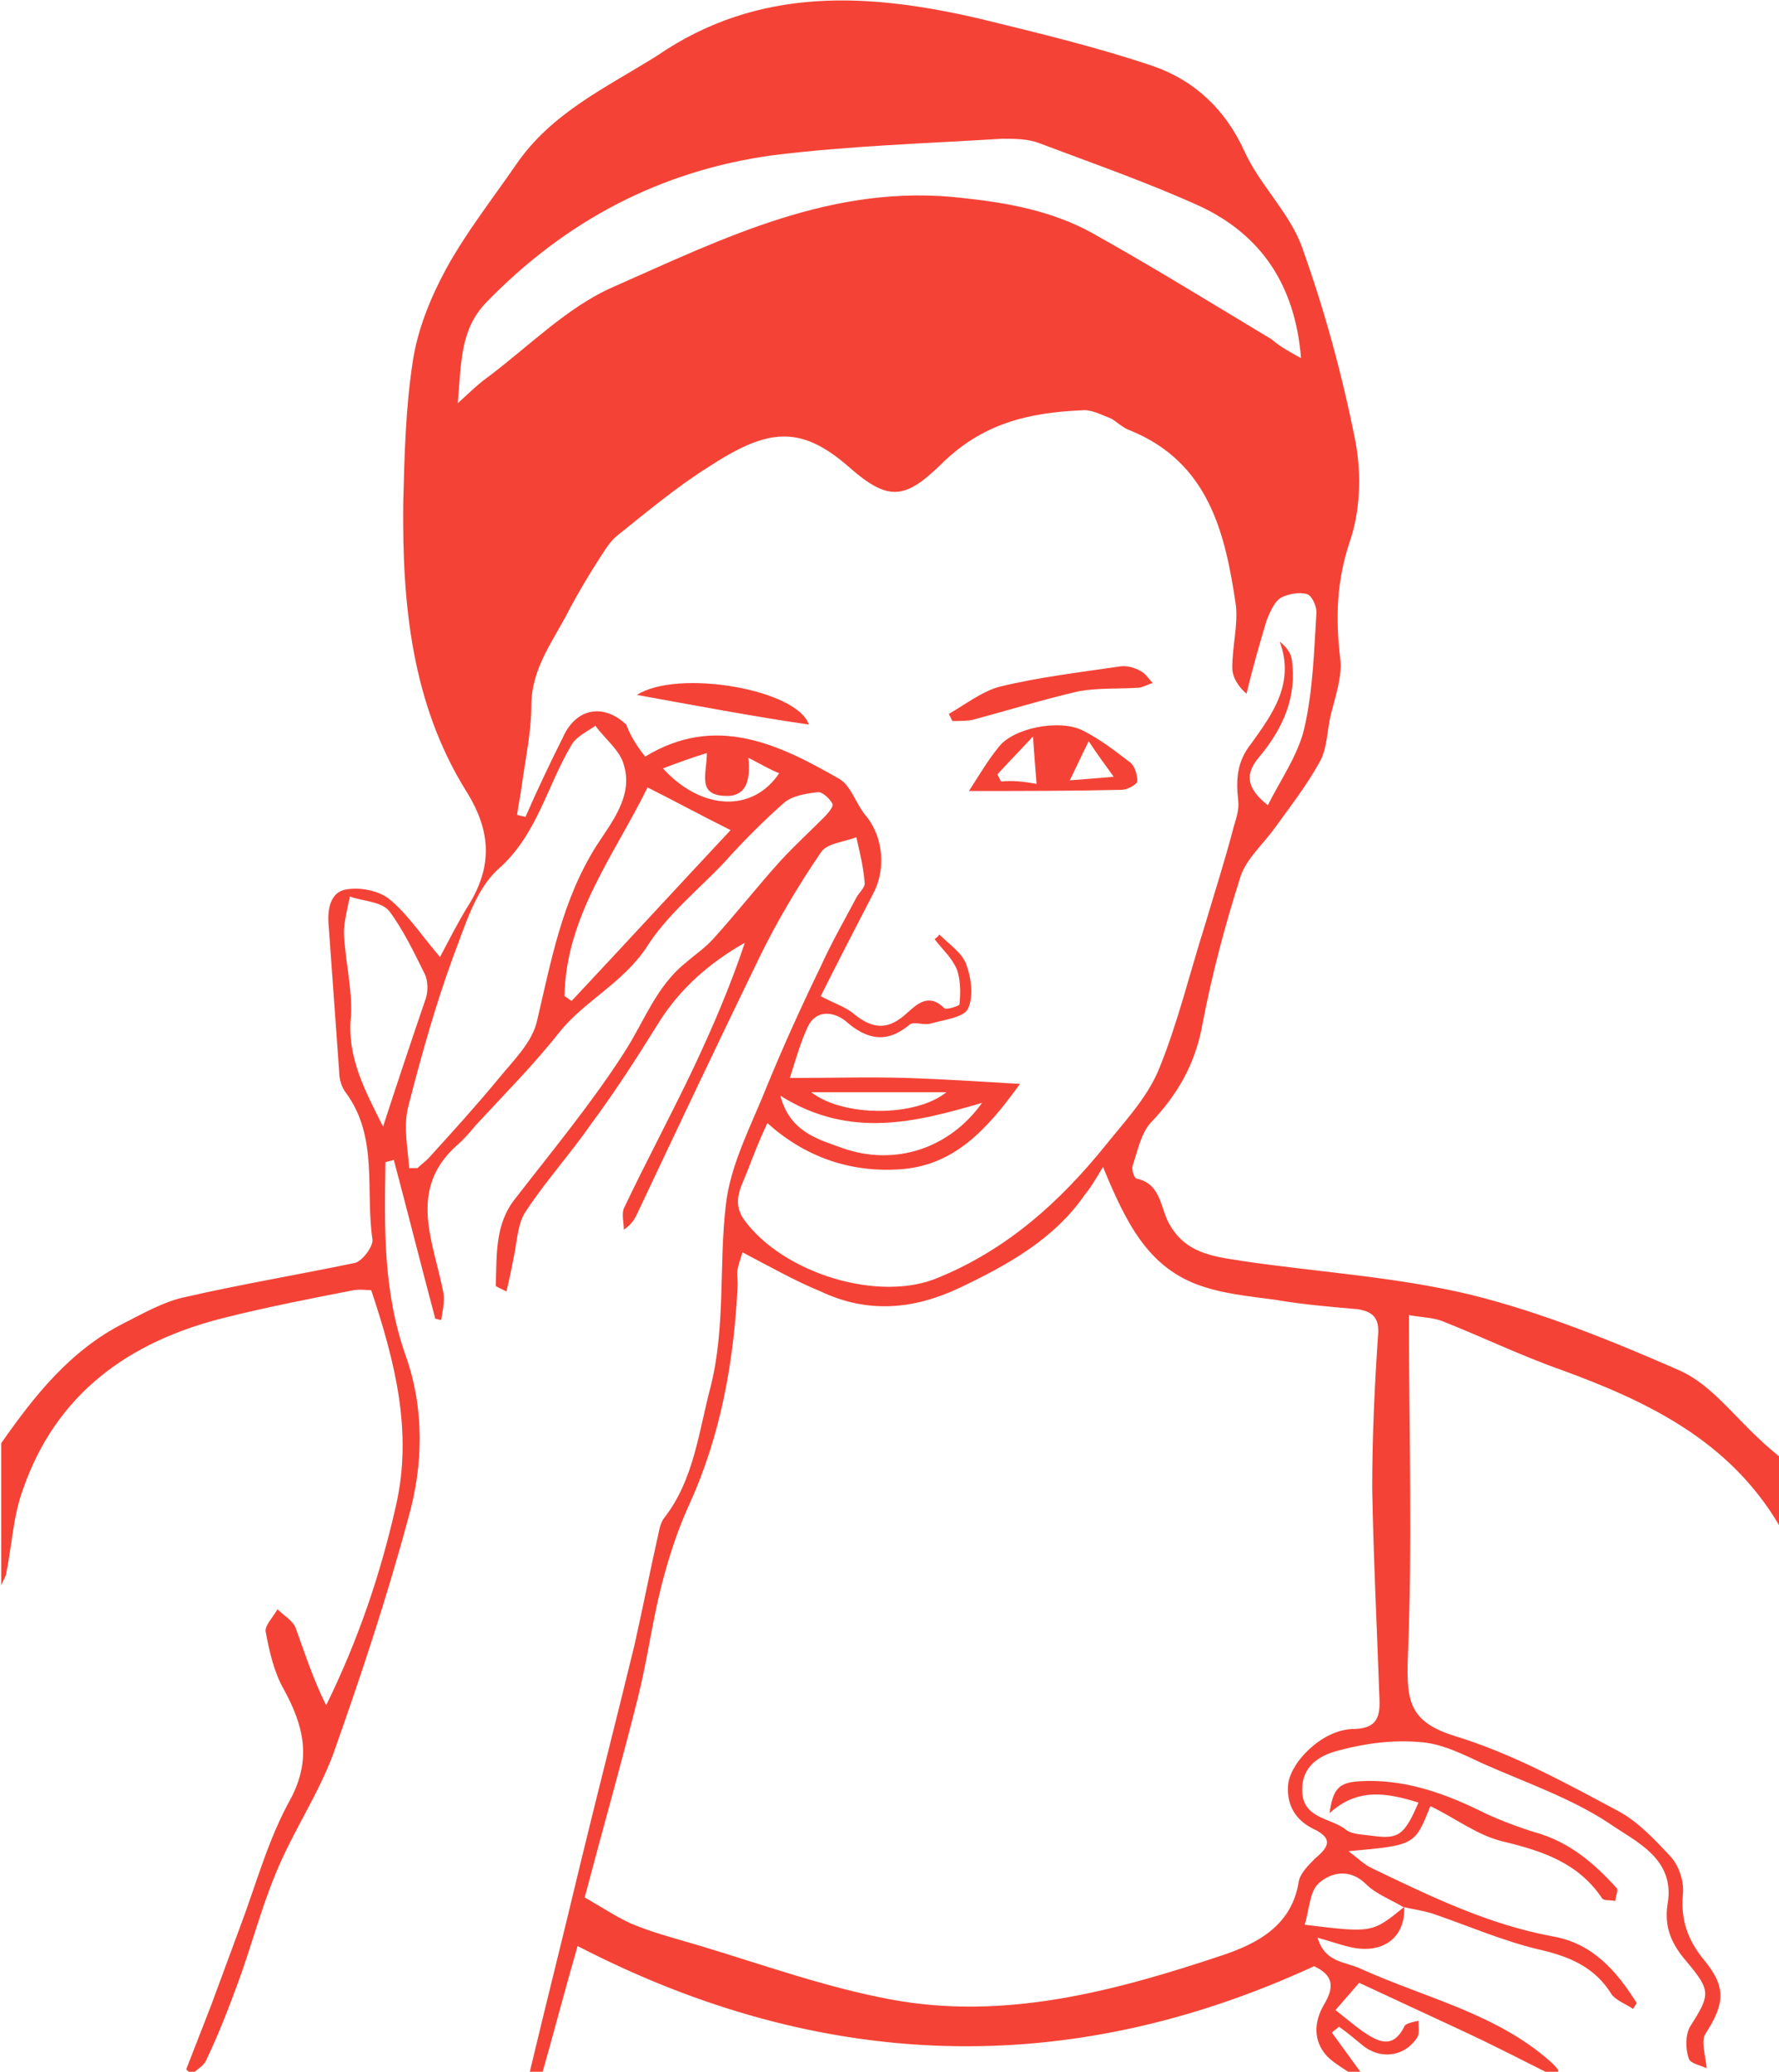 <?xml version="1.0" encoding="utf-8"?>
<!-- Generator: Adobe Illustrator 19.1.0, SVG Export Plug-In . SVG Version: 6.00 Build 0)  -->
<svg version="1.1" id="Layer_1" xmlns="http://www.w3.org/2000/svg" xmlns:xlink="http://www.w3.org/1999/xlink" x="0px" y="0px"
	 viewBox="0 0 150 174.7" style="enable-background:new 0 0 150 174.7;" xml:space="preserve">
<style type="text/css">
	.st0{fill:#F44336;}
</style>
<g id="redeye-girl">
	<path class="st0" d="M150,128.6c-4.2-7.1-11-10.4-18.4-13.1c-3.4-1.2-6.7-2.8-10-4.1c-0.8-0.3-1.6-0.3-2.8-0.5
		c0,9.9,0.3,19.5-0.1,29c-0.1,3.5,0.1,5.3,4,6.5c4.9,1.5,9.4,4,13.9,6.4c1.6,0.9,3,2.4,4.3,3.8c0.7,0.8,1.1,2.1,1,3.1
		c-0.2,2.2,0.4,3.9,1.8,5.6c1.9,2.3,1.7,3.7,0.1,6.2c-0.4,0.6,0,1.8,0.1,2.9c-0.4-0.2-1.4-0.4-1.5-0.8c-0.3-0.8-0.3-2,0.1-2.7
		c1.7-2.7,1.8-3-0.3-5.5c-1.2-1.4-1.9-2.8-1.6-4.8c0.7-3.9-2.7-5.3-5-6.9c-3.2-2.1-7-3.4-10.6-5c-1.7-0.8-3.5-1.7-5.3-1.8
		c-2.2-0.2-4.6,0.1-6.8,0.7c-1.6,0.4-3.2,1.3-3.1,3.5c0.1,2.3,2.5,2.2,3.7,3.2c0.5,0.4,1.5,0.4,2.2,0.5c2.2,0.3,2.7,0,3.9-2.8
		c-2.6-0.8-5.1-1.3-7.5,0.9c0.3-2.1,0.8-2.6,2.6-2.7c3.5-0.2,6.8,0.9,9.9,2.4c1.6,0.8,3.2,1.4,4.8,1.9c2.9,0.8,5,2.6,6.9,4.7
		c0.2,0.2-0.1,0.7-0.1,1.1c-0.4-0.1-0.9,0-1.1-0.2c-2-3-5-4-8.3-4.8c-2.2-0.5-4.1-2-6.2-3c-1.3,3.3-1.3,3.3-6.9,3.8
		c0.8,0.6,1.3,1.1,1.9,1.4c5,2.4,9.9,4.8,15.4,5.8c3.3,0.6,5.3,2.9,7,5.6c-0.1,0.2-0.2,0.3-0.3,0.5c-0.6-0.4-1.4-0.7-1.8-1.2
		c-1.4-2.3-3.5-3.2-6.1-3.8c-3-0.7-6-2-8.9-3c-0.9-0.3-1.8-0.4-2.6-0.6c-1-0.6-2.3-1.1-3.1-1.9c-1.4-1.4-3-1-4-0.1
		c-0.8,0.7-0.8,2.3-1.2,3.5c5.7,0.7,5.7,0.7,8.4-1.5c0.1,2.6-1.8,4-4.5,3.4c-0.9-0.2-1.7-0.5-2.8-0.8c0.6,2.1,2.3,2,3.6,2.6
		c5.5,2.5,11.6,3.8,16.2,8c0.2,0.2,0.4,0.4,0.5,0.6c-0.1,0.2-0.2,0.4-0.3,0.5c-2.6-1.3-5.3-2.7-7.9-3.9c-2.8-1.3-5.6-2.6-8.6-4
		c-0.6,0.7-1.3,1.5-2,2.3c0.9,0.7,1.6,1.3,2.3,1.8c1.2,0.8,2.5,1.6,3.5-0.4c0.1-0.3,0.8-0.4,1.2-0.5c0,0.5,0.1,1.1-0.1,1.4
		c-1.1,1.7-3.2,1.9-4.7,0.6c-0.6-0.5-1.2-1-1.9-1.5c-0.2,0.2-0.4,0.3-0.6,0.5c0.8,1.1,1.6,2.2,2.4,3.3c-0.1,0.2-0.2,0.3-0.3,0.5
		c-0.8-0.6-1.8-1.1-2.5-1.8c-1.2-1.3-1.1-2.9-0.3-4.3c0.9-1.5,0.9-2.5-0.8-3.3c-20.8,9.6-41.6,8.9-62.1-1.7c-1.1,3.8-2,7.3-3,10.8
		c0,0.1-0.8,0.1-1.1,0.1c1.4-5.9,2.9-11.8,4.3-17.7c1.5-6.2,3.1-12.4,4.6-18.6c0.7-3.1,1.3-6.2,2-9.3c0.1-0.5,0.2-1,0.5-1.4
		c2.5-3.2,2.9-7.2,3.9-11c1.3-5.1,0.7-10.3,1.3-15.4c0.4-3.5,2.2-6.8,3.5-10.1c1.4-3.4,2.9-6.7,4.5-10c0.9-2,2-3.9,3-5.8
		c0.2-0.4,0.8-0.9,0.7-1.3c-0.1-1.3-0.4-2.5-0.7-3.8c-1,0.4-2.5,0.5-3,1.3c-1.9,2.8-3.7,5.8-5.2,8.9c-3.5,7.2-6.9,14.4-10.3,21.6
		c-0.2,0.4-0.4,0.8-1.1,1.3c0-0.6-0.2-1.3,0-1.8c1.9-4,4-7.9,5.9-11.9c1.6-3.4,3.1-6.9,4.3-10.5c-3,1.7-5.5,3.9-7.3,6.8
		c-1.8,2.9-3.6,5.7-5.6,8.4c-1.8,2.6-3.9,4.9-5.6,7.5c-0.6,0.9-0.7,2.3-0.9,3.4c-0.2,1-0.4,2.1-0.7,3.3c-0.6-0.3-0.9-0.4-0.9-0.5
		c0.1-2.6-0.1-5.2,1.7-7.4c3.1-4,6.4-8,9.1-12.2c1.7-2.6,2.7-5.6,5.2-7.6c0.8-0.7,1.7-1.3,2.4-2.1c1.9-2.1,3.7-4.4,5.6-6.5
		c1.2-1.3,2.5-2.5,3.7-3.7c0.3-0.3,0.8-0.9,0.7-1.1c-0.2-0.4-0.8-1-1.2-1c-1,0.1-2.2,0.3-2.9,0.9c-1.8,1.6-3.5,3.3-5.1,5.1
		c-2.2,2.3-4.8,4.4-6.5,7.1c-2,3-5.2,4.5-7.3,7.1c-2.2,2.8-4.7,5.3-7.1,7.9c-0.5,0.6-1,1.2-1.6,1.7c-4.2,3.8-1.9,8.2-1.1,12.5
		c0.1,0.7-0.1,1.5-0.2,2.2c-0.2,0-0.4-0.1-0.5-0.1c-1.2-4.5-2.3-8.9-3.5-13.4c-0.2,0.1-0.4,0.1-0.7,0.2c-0.1,5.5-0.2,10.9,1.7,16.3
		c1.6,4.5,1.5,9.3,0.2,13.8c-1.8,6.7-4,13.3-6.3,19.8c-1.3,3.5-3.5,6.7-4.9,10.2c-1.2,2.9-2,6-3.1,9c-0.8,2.2-1.7,4.5-2.7,6.6
		c-0.2,0.5-0.8,0.8-1.2,1.2c-0.2-0.1-0.4-0.3-0.5-0.4c0.7-1.8,1.4-3.6,2.1-5.4c0.8-2.2,1.6-4.3,2.4-6.5c1.4-3.7,2.4-7.5,4.3-10.9
		c1.8-3.4,1.1-6.2-0.6-9.3c-0.8-1.4-1.2-3.2-1.5-4.8c-0.1-0.5,0.6-1.2,1-1.9c0.5,0.5,1.2,0.9,1.5,1.5c0.8,2.2,1.5,4.4,2.6,6.6
		c2.7-5.5,4.6-11.1,5.9-16.9c1.4-6.2-0.1-12.1-2.1-18.1c-0.3,0-0.9-0.1-1.5,0c-3.6,0.7-7.2,1.4-10.8,2.3c-8.1,2-14.3,6.4-17.1,14.6
		c-0.8,2.2-0.9,4.7-1.4,7.1c-0.1,0.3-0.3,0.6-0.4,0.9c0-4,0-8,0-12c2.8-4,5.8-7.8,10.3-10.1c1.6-0.8,3.3-1.8,5.1-2.2
		c4.8-1.1,9.6-1.9,14.4-2.9c0.6-0.1,1.6-1.4,1.5-2c-0.6-4.1,0.5-8.6-2.2-12.3c-0.4-0.5-0.6-1.2-0.6-1.8c-0.3-4.2-0.6-8.3-0.9-12.5
		c-0.1-1.3,0.2-2.7,1.5-2.9c1.2-0.2,2.7,0.1,3.6,0.8c1.5,1.2,2.6,2.9,4.3,4.9c0.8-1.5,1.5-2.9,2.3-4.2c2.1-3.3,2.1-6.3-0.1-9.8
		c-4.6-7.4-5.4-15.8-5.3-24.3c0.1-4,0.2-8,0.8-11.9c0.4-2.7,1.5-5.4,2.8-7.8c1.7-3.1,3.9-5.9,5.9-8.8c3-4.4,7.6-6.5,11.9-9.2
		C64-1.2,73.3-0.6,82.7,1.6c4.9,1.2,9.9,2.4,14.6,4c3.4,1.2,6,3.6,7.6,7.1c1.3,2.9,3.9,5.3,4.9,8.2c1.9,5.3,3.4,10.8,4.5,16.4
		c0.5,2.7,0.4,5.8-0.5,8.4c-1.1,3.3-1.2,6.4-0.8,9.8c0.2,1.5-0.4,3.2-0.8,4.8c-0.3,1.3-0.3,2.8-0.9,3.9c-1.1,2-2.5,3.8-3.8,5.6
		c-1,1.4-2.4,2.6-2.9,4.1c-1.3,4.1-2.4,8.2-3.2,12.4c-0.6,3.4-2.1,6-4.4,8.4c-0.8,0.9-1.1,2.4-1.5,3.6c-0.1,0.3,0.1,1.1,0.4,1.1
		c2.1,0.5,1.9,2.6,2.8,4c1.5,2.5,4.1,2.6,6.5,3c6.3,0.9,12.7,1.3,18.9,2.8c6,1.5,11.9,3.9,17.6,6.4c2.6,1.2,4.5,3.8,6.7,5.8
		c0.5,0.5,1,0.9,1.6,1.4C150,124.8,150,126.7,150,128.6z M62.6,105.6c-0.1,0.4-0.3,0.9-0.4,1.4c-0.1,0.4,0,0.9,0,1.3
		c-0.3,6.4-1.4,12.7-4.1,18.6c-1,2.2-1.7,4.4-2.3,6.7c-0.8,3.1-1.2,6.3-2,9.5c-1.4,5.6-3,11.2-4.5,16.9c1.4,0.8,2.6,1.6,3.9,2.2
		c1.9,0.8,3.9,1.3,5.9,1.9c5.3,1.6,10.6,3.5,16,4.5c9.6,1.8,18.9-0.7,27.9-3.7c3-1,5.9-2.5,6.5-6.2c0.1-0.7,0.8-1.4,1.4-2
		c1.2-1,1.5-1.7-0.2-2.5c-1.4-0.7-2.2-1.9-2.1-3.6c0.1-1.9,2.8-4.7,5.4-4.8c2.2,0,2.4-1.1,2.3-2.8c-0.2-5.8-0.5-11.7-0.6-17.5
		c0-4.3,0.2-8.7,0.5-13c0.1-1.4-0.5-1.9-1.7-2.1c-2.3-0.2-4.7-0.4-7-0.8c-2.2-0.3-4.5-0.5-6.6-1.3c-4.2-1.6-6-5.3-7.9-9.9
		c-0.6,1-1,1.7-1.5,2.3c-2.6,3.8-6.6,6-10.6,7.9c-3.8,1.8-7.7,2.2-11.7,0.3C67,108,64.9,106.8,62.6,105.6z M54.4,63.8
		c5.9-3.6,11.2-1.1,16.4,1.9c1,0.6,1.4,2.2,2.3,3.2c1.4,1.8,1.6,4.5,0.5,6.5c-1.5,2.9-3,5.8-4.4,8.6c1.1,0.6,2.1,0.9,2.8,1.5
		c1.6,1.3,2.9,1.4,4.5-0.1c0.8-0.7,1.8-1.7,3.1-0.4c0.2,0.2,1.3-0.2,1.3-0.3c0.1-1,0.1-2-0.2-2.9c-0.4-1-1.2-1.7-1.9-2.6
		c0.1-0.1,0.3-0.2,0.4-0.4c0.8,0.8,2,1.6,2.3,2.6c0.4,1.1,0.6,2.7,0.1,3.7c-0.4,0.7-2,0.9-3.1,1.2c-0.6,0.2-1.4-0.2-1.8,0.1
		c-1.9,1.6-3.6,1.3-5.4-0.3c-1-0.8-2.5-1-3.2,0.5c-0.6,1.3-1,2.7-1.5,4.3c3.6,0,6.7-0.1,9.9,0c3.1,0.1,6.1,0.3,9.5,0.5
		c-2.8,3.9-5.6,6.9-10.1,7.2c-4.3,0.3-8.1-1.1-11.2-3.9c-0.7,1.5-1.2,2.8-1.7,4.1c-0.5,1.3-1.3,2.5-0.3,4c3.3,4.6,11.5,7.1,16.5,4.9
		c5.8-2.4,10.2-6.4,14-11.1c1.6-2,3.5-4,4.5-6.4c1.6-3.9,2.6-8.1,3.9-12.2c0.8-2.7,1.7-5.5,2.4-8.2c0.2-0.7,0.5-1.5,0.4-2.3
		c-0.2-1.8-0.1-3.3,1.1-4.8c1.8-2.5,3.7-5.1,2.4-8.6c0.5,0.4,0.9,0.9,1,1.4c0.5,3.2-0.7,5.9-2.7,8.3c-1.2,1.4-1.2,2.6,0.7,4.1
		c1.1-2.2,2.6-4.3,3.1-6.6c0.7-3.1,0.8-6.4,1-9.7c0-0.5-0.4-1.4-0.8-1.5c-0.7-0.2-1.6,0-2.2,0.3c-0.6,0.4-0.9,1.2-1.2,1.9
		c-0.6,2-1.2,4.1-1.7,6.2c-0.7-0.6-1.2-1.4-1.2-2.2c0-1.8,0.5-3.6,0.3-5.3c-0.9-6.1-2.3-12-8.9-14.7c-0.6-0.2-1.1-0.7-1.6-1
		c-0.8-0.3-1.7-0.8-2.5-0.7c-4.5,0.2-8.4,1.1-11.9,4.6c-3,2.9-4.4,3.1-7.7,0.2c-4.2-3.7-7-3.2-11.9,0c-2.7,1.7-5.2,3.8-7.7,5.8
		c-0.6,0.5-1,1.2-1.4,1.8c-0.9,1.4-1.8,2.9-2.6,4.4c-1.3,2.6-3.2,4.9-3.2,8.1c0,2.2-0.5,4.5-0.8,6.7c-0.1,0.8-0.3,1.7-0.4,2.5
		c0.2,0.1,0.5,0.1,0.7,0.2c1-2.3,2.1-4.6,3.2-6.8c1.1-2.4,3.4-2.8,5.3-1C53.1,61.9,53.6,62.8,54.4,63.8z M109.7,30.2
		c-0.5-6.2-3.4-10.4-8.5-12.8c-4.4-2-9-3.6-13.5-5.3c-1-0.4-2.1-0.4-3.2-0.4c-6.5,0.4-13,0.6-19.4,1.4c-9.4,1.3-17.4,5.5-24.1,12.4
		c-2.2,2.3-2.1,5-2.4,8.5c1.1-1,1.7-1.6,2.4-2.1c3.5-2.6,6.8-6,10.7-7.7c9.3-4.1,18.6-8.8,29.5-7.5c3.8,0.4,7.5,1.1,10.8,2.9
		c5.2,2.9,10.2,6,15.2,9C107.9,29.2,108.6,29.6,109.7,30.2z M34.5,98.5c0.2,0,0.5,0,0.7,0c0.3-0.3,0.6-0.5,0.9-0.8
		c2-2.2,4-4.4,5.9-6.7c1.3-1.6,2.9-3.1,3.3-5c1.2-5.1,2.1-10.1,5-14.7c1.3-2,3.1-4.2,2.3-6.8c-0.3-1.2-1.6-2.2-2.4-3.3
		c-0.7,0.5-1.6,0.9-2,1.6c-2.1,3.5-2.9,7.6-6.2,10.5c-1.9,1.7-2.8,4.8-3.8,7.4c-1.5,4.1-2.7,8.4-3.8,12.7
		C34,95.1,34.4,96.9,34.5,98.5z M54.6,66.4c-2.8,5.7-6.9,10.9-7,17.6c0.2,0.1,0.4,0.3,0.6,0.4c4.5-4.8,9-9.7,13.4-14.4
		C59,68.7,56.8,67.5,54.6,66.4z M32.3,95c1.2-3.7,2.4-7.3,3.6-10.8c0.2-0.6,0.2-1.5-0.1-2.1c-0.9-1.8-1.8-3.7-3-5.3
		c-0.7-0.8-2.2-0.8-3.3-1.2c-0.2,1-0.5,2.1-0.5,3.1c0.1,2.3,0.7,4.6,0.6,6.9C29.2,89.1,30.8,92,32.3,95z M65.8,92.4
		c0.8,3.1,3.3,3.7,5.2,4.4c4.5,1.6,9.1,0,11.8-3.8C77.3,94.6,71.7,96.1,65.8,92.4z M63.1,63.9c0.2,2-0.2,3.4-2.2,3.2
		c-2.1-0.2-1.3-1.9-1.3-3.6c-1.3,0.4-2.4,0.8-3.7,1.3c3.3,3.6,7.6,3.7,9.8,0.4C64.9,64.9,64.1,64.4,63.1,63.9z M68.4,92.1
		c2.7,2.1,8.8,2.1,11.4,0C75.7,92.1,72,92.1,68.4,92.1z"/>
	<path class="st0" d="M81.7,66.7c0.9-1.4,1.6-2.6,2.5-3.7c1.2-1.6,5.1-2.4,7.1-1.4c1.4,0.7,2.7,1.7,4,2.7c0.4,0.3,0.6,1.1,0.6,1.6
		c-0.1,0.3-0.9,0.7-1.3,0.7C90.4,66.7,86.2,66.7,81.7,66.7z M87.4,66.1c-0.1-1.4-0.2-2.4-0.3-4c-1.2,1.3-2.1,2.2-3,3.2
		c0.1,0.2,0.2,0.4,0.3,0.6C85.4,65.8,86.3,65.9,87.4,66.1z M93.9,65.5c-0.7-1-1.4-1.9-2.1-3c-0.7,1.4-1.1,2.3-1.6,3.3
		C91.5,65.7,92.8,65.6,93.9,65.5z"/>
	<path class="st0" d="M80,60.2c1.4-0.8,2.8-1.9,4.3-2.3c3.3-0.8,6.7-1.2,10.1-1.7c0.6-0.1,1.3,0.1,1.8,0.4c0.4,0.2,0.7,0.7,1,1
		c-0.4,0.1-0.9,0.4-1.3,0.4c-1.7,0.1-3.4,0-5,0.3c-3,0.7-5.9,1.6-8.9,2.4c-0.5,0.1-1.1,0.1-1.7,0.1C80.2,60.6,80.1,60.4,80,60.2z"/>
	<path class="st0" d="M53.7,58.6c3.4-2.2,13.5-0.5,14.5,2.5C63.4,60.4,58.7,59.5,53.7,58.6z"/>
</g>
</svg>
